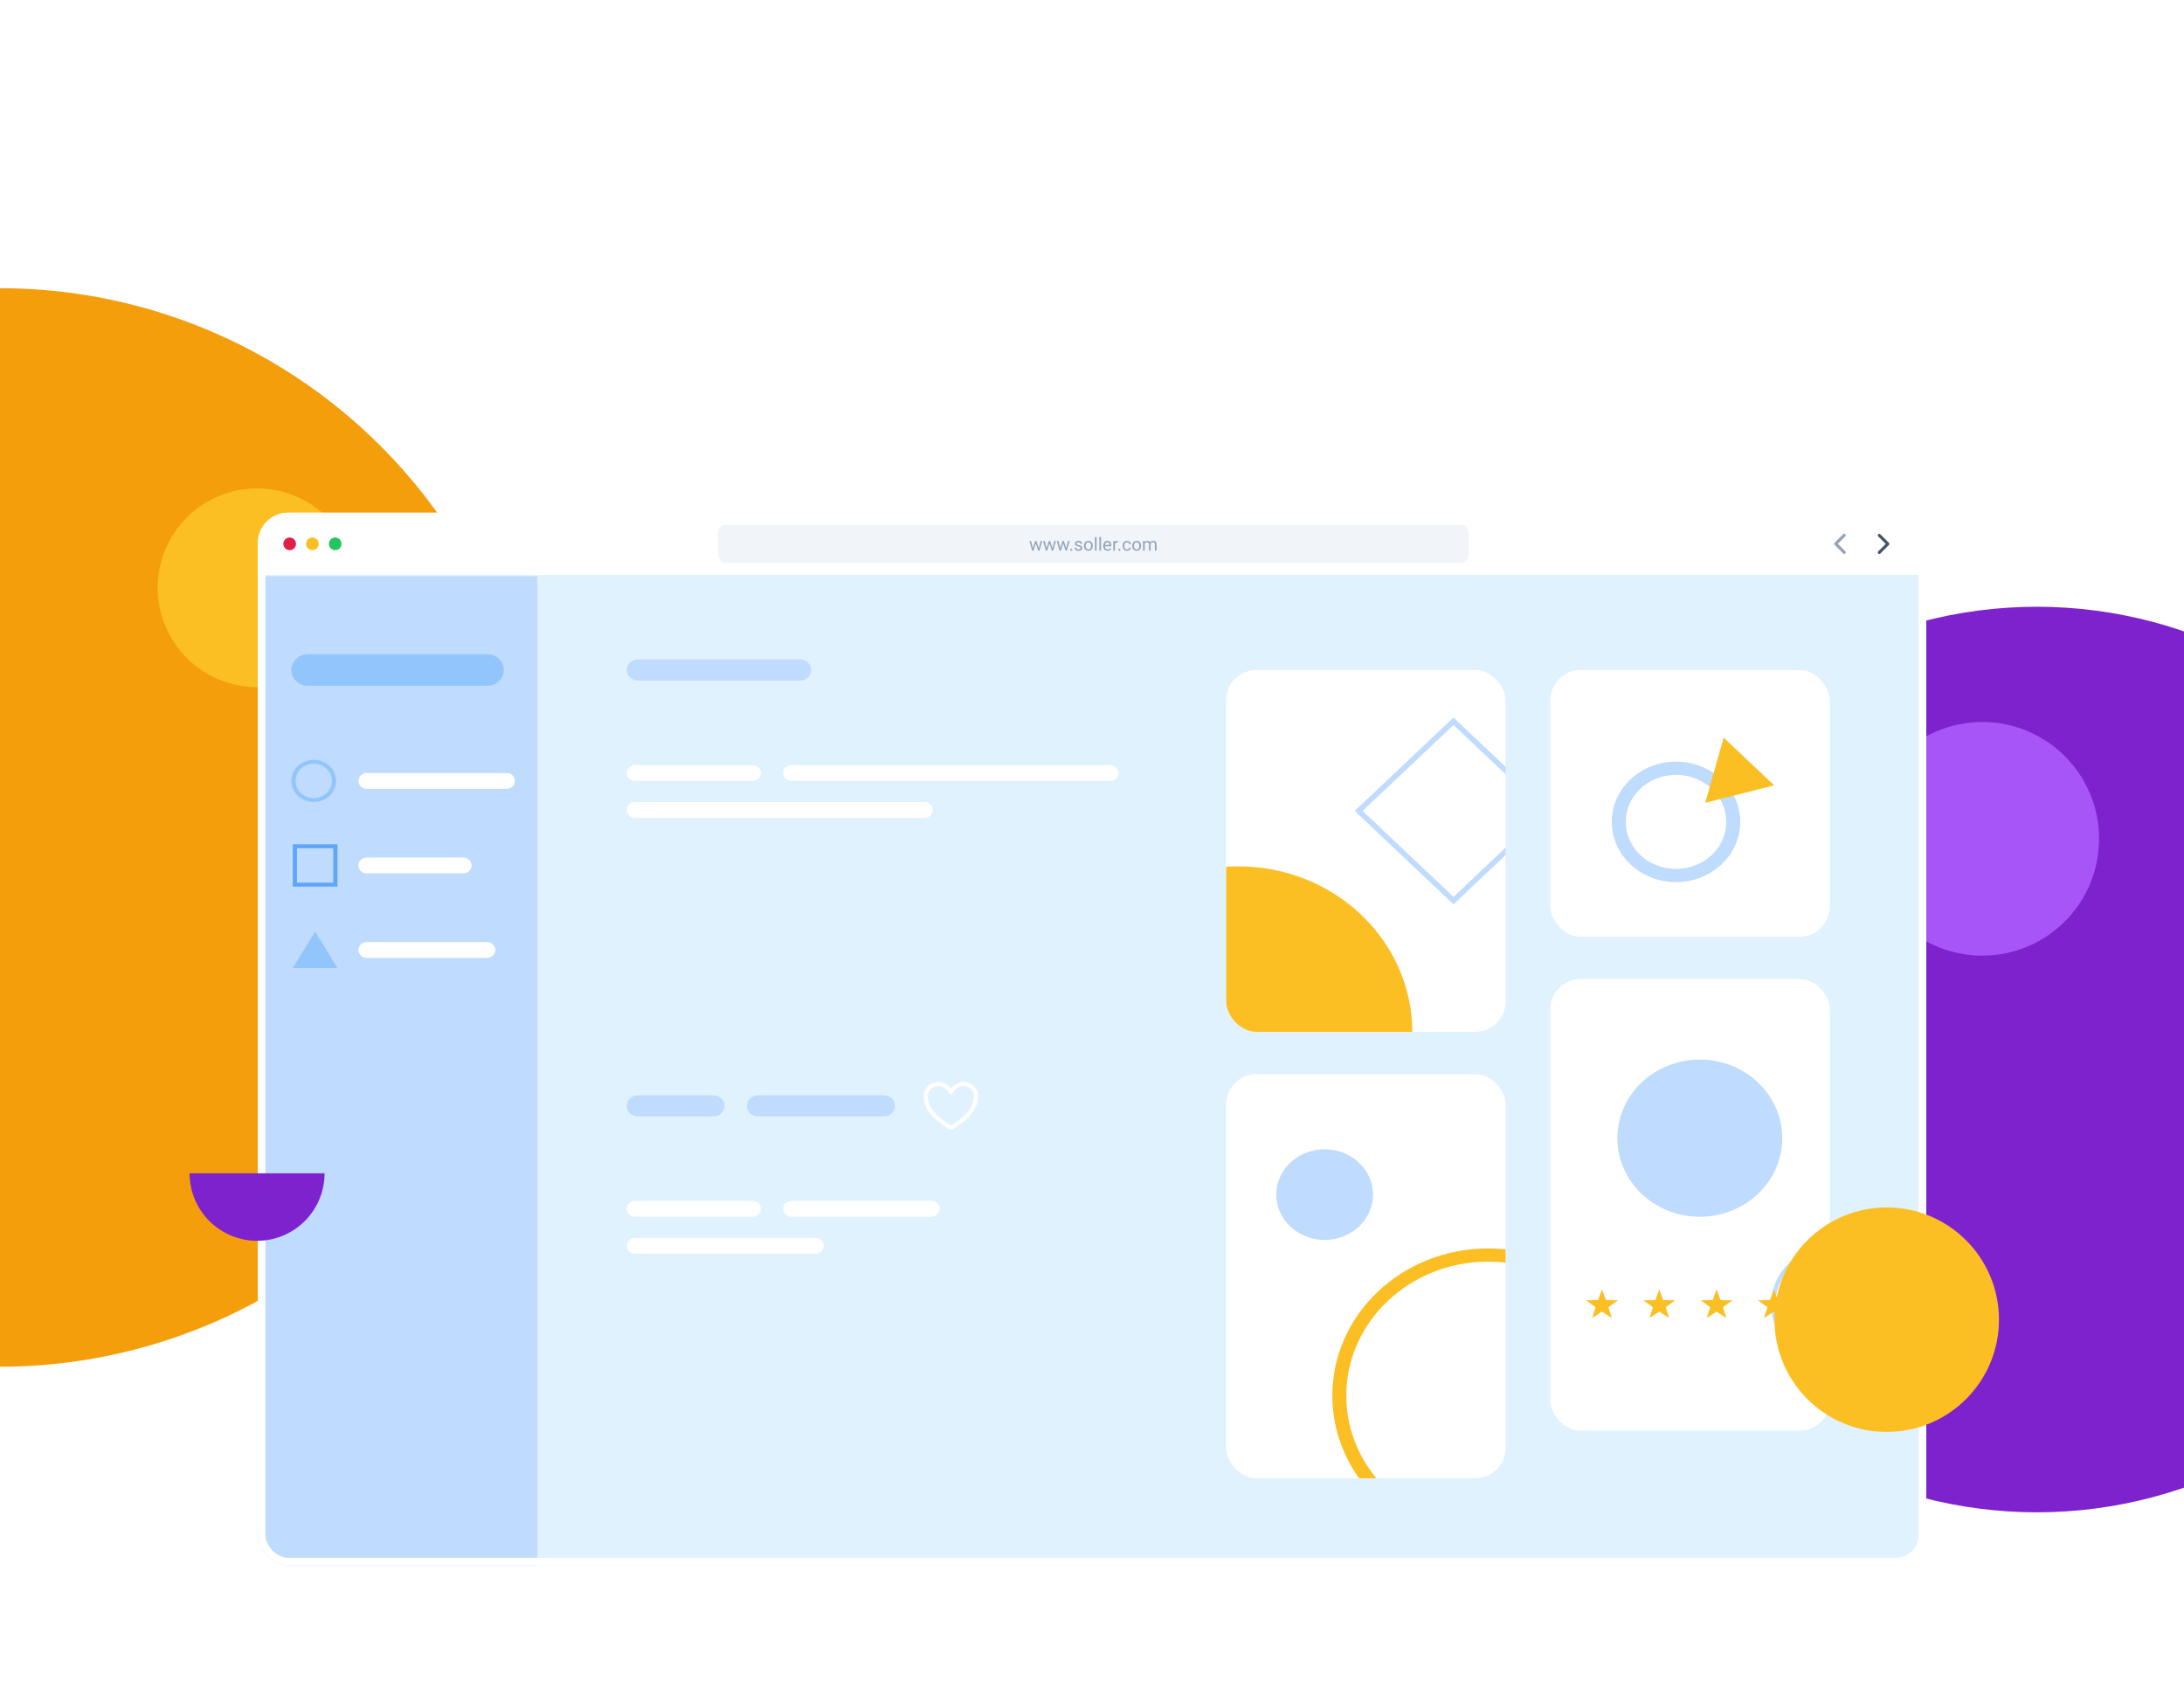 <svg width="1440" height="1122" viewBox="0 0 1440 1122" fill="none" xmlns="http://www.w3.org/2000/svg">
<g clip-path="url(#clip0_76_7953)">
<ellipse cy="545.5" rx="355" ry="355.5" fill="#F59E0B"/>
<ellipse cx="1343" cy="698.5" rx="298" ry="298.5" fill="#7E22CE"/>
<circle cx="1307" cy="553" r="77" fill="#A855F7"/>
<circle cx="169.5" cy="387.5" r="65.5" fill="#FBBF24"/>
<g filter="url(#filter0_dd_76_7953)">
<g clip-path="url(#clip1_76_7953)">
<rect x="170" y="318" width="1100" height="694" rx="20" fill="white"/>
<path d="M190.999 342.694C188.697 342.694 186.832 340.828 186.832 338.527C186.832 336.226 188.697 334.36 190.999 334.36C193.3 334.36 195.165 336.226 195.165 338.527C195.165 340.828 193.3 342.694 190.999 342.694Z" fill="#E11D48"/>
<path d="M205.999 342.694C203.697 342.694 201.832 340.828 201.832 338.527C201.832 336.226 203.697 334.36 205.999 334.36C208.3 334.36 210.165 336.226 210.165 338.527C210.165 340.828 208.3 342.694 205.999 342.694Z" fill="#FBBF24"/>
<path d="M220.999 342.694C218.697 342.694 216.832 340.828 216.832 338.527C216.832 336.226 218.697 334.36 220.999 334.36C223.3 334.36 225.165 336.226 225.165 338.527C225.165 340.828 223.3 342.694 220.999 342.694Z" fill="#22C55E"/>
<path d="M1211.76 338.5L1216.71 343.45C1216.8 343.542 1216.88 343.653 1216.93 343.775C1216.98 343.897 1217.01 344.028 1217.01 344.161C1217.01 344.294 1216.99 344.425 1216.94 344.548C1216.89 344.671 1216.81 344.783 1216.72 344.877C1216.63 344.97 1216.51 345.045 1216.39 345.095C1216.27 345.145 1216.14 345.171 1216 345.169C1215.87 345.168 1215.74 345.141 1215.62 345.088C1215.5 345.036 1215.39 344.96 1215.29 344.864L1209.64 339.207C1209.45 339.02 1209.34 338.765 1209.34 338.5C1209.34 338.235 1209.45 337.981 1209.64 337.793L1215.29 332.136C1215.48 331.954 1215.73 331.853 1216 331.856C1216.26 331.858 1216.51 331.963 1216.7 332.148C1216.88 332.334 1216.99 332.585 1216.99 332.847C1216.99 333.109 1216.89 333.362 1216.71 333.55L1211.76 338.5Z" fill="#94A3B8"/>
<path d="M1243.31 338.571L1238.36 333.621C1238.18 333.433 1238.08 333.18 1238.08 332.918C1238.08 332.656 1238.19 332.405 1238.37 332.22C1238.56 332.034 1238.81 331.929 1239.07 331.927C1239.34 331.925 1239.59 332.025 1239.78 332.207L1245.43 337.864C1245.62 338.052 1245.73 338.306 1245.73 338.571C1245.73 338.837 1245.62 339.091 1245.43 339.278L1239.78 344.935C1239.59 345.118 1239.34 345.218 1239.07 345.216C1238.81 345.214 1238.56 345.109 1238.37 344.923C1238.19 344.738 1238.08 344.487 1238.08 344.225C1238.08 343.963 1238.18 343.71 1238.36 343.521L1243.31 338.571V338.571Z" fill="#475569"/>
<rect x="473.516" y="326" width="494.903" height="25" rx="5" fill="#F1F5F9"/>
<path d="M680.9 341.875L682.529 336.66H683.244L683.104 337.697L681.445 343H680.748L680.9 341.875ZM679.805 336.66L681.193 341.934L681.293 343H680.561L678.721 336.66H679.805ZM684.803 341.893L686.127 336.66H687.205L685.365 343H684.639L684.803 341.893ZM683.402 336.66L684.996 341.787L685.178 343H684.486L682.781 337.686L682.641 336.66H683.402ZM689.924 341.875L691.553 336.66H692.268L692.127 337.697L690.469 343H689.771L689.924 341.875ZM688.828 336.66L690.217 341.934L690.316 343H689.584L687.744 336.66H688.828ZM693.826 341.893L695.15 336.66H696.229L694.389 343H693.662L693.826 341.893ZM692.426 336.66L694.02 341.787L694.201 343H693.51L691.805 337.686L691.664 336.66H692.426ZM698.947 341.875L700.576 336.66H701.291L701.15 337.697L699.492 343H698.795L698.947 341.875ZM697.852 336.66L699.24 341.934L699.34 343H698.607L696.768 336.66H697.852ZM702.85 341.893L704.174 336.66H705.252L703.412 343H702.686L702.85 341.893ZM701.449 336.66L703.043 341.787L703.225 343H702.533L700.828 337.686L700.688 336.66H701.449ZM705.656 342.426C705.656 342.242 705.713 342.088 705.826 341.963C705.943 341.834 706.111 341.77 706.33 341.77C706.549 341.77 706.715 341.834 706.828 341.963C706.945 342.088 707.004 342.242 707.004 342.426C707.004 342.605 706.945 342.758 706.828 342.883C706.715 343.008 706.549 343.07 706.33 343.07C706.111 343.07 705.943 343.008 705.826 342.883C705.713 342.758 705.656 342.605 705.656 342.426ZM712.494 341.318C712.494 341.162 712.459 341.018 712.389 340.885C712.322 340.748 712.184 340.625 711.973 340.516C711.766 340.402 711.453 340.305 711.035 340.223C710.684 340.148 710.365 340.061 710.08 339.959C709.799 339.857 709.559 339.734 709.359 339.59C709.164 339.445 709.014 339.275 708.908 339.08C708.803 338.885 708.75 338.656 708.75 338.395C708.75 338.145 708.805 337.908 708.914 337.686C709.027 337.463 709.186 337.266 709.389 337.094C709.596 336.922 709.844 336.787 710.133 336.689C710.422 336.592 710.744 336.543 711.1 336.543C711.607 336.543 712.041 336.633 712.4 336.812C712.76 336.992 713.035 337.232 713.227 337.533C713.418 337.83 713.514 338.16 713.514 338.523H712.43C712.43 338.348 712.377 338.178 712.271 338.014C712.17 337.846 712.02 337.707 711.82 337.598C711.625 337.488 711.385 337.434 711.1 337.434C710.799 337.434 710.555 337.48 710.367 337.574C710.184 337.664 710.049 337.779 709.963 337.92C709.881 338.061 709.84 338.209 709.84 338.365C709.84 338.482 709.859 338.588 709.898 338.682C709.941 338.771 710.016 338.855 710.121 338.934C710.227 339.008 710.375 339.078 710.566 339.145C710.758 339.211 711.002 339.277 711.299 339.344C711.818 339.461 712.246 339.602 712.582 339.766C712.918 339.93 713.168 340.131 713.332 340.369C713.496 340.607 713.578 340.896 713.578 341.236C713.578 341.514 713.52 341.768 713.402 341.998C713.289 342.229 713.123 342.428 712.904 342.596C712.689 342.76 712.432 342.889 712.131 342.982C711.834 343.072 711.5 343.117 711.129 343.117C710.57 343.117 710.098 343.018 709.711 342.818C709.324 342.619 709.031 342.361 708.832 342.045C708.633 341.729 708.533 341.395 708.533 341.043H709.623C709.639 341.34 709.725 341.576 709.881 341.752C710.037 341.924 710.229 342.047 710.455 342.121C710.682 342.191 710.906 342.227 711.129 342.227C711.426 342.227 711.674 342.188 711.873 342.109C712.076 342.031 712.23 341.924 712.336 341.787C712.441 341.65 712.494 341.494 712.494 341.318ZM714.715 339.9V339.766C714.715 339.309 714.781 338.885 714.914 338.494C715.047 338.1 715.238 337.758 715.488 337.469C715.738 337.176 716.041 336.949 716.396 336.789C716.752 336.625 717.15 336.543 717.592 336.543C718.037 336.543 718.438 336.625 718.793 336.789C719.152 336.949 719.457 337.176 719.707 337.469C719.961 337.758 720.154 338.1 720.287 338.494C720.42 338.885 720.486 339.309 720.486 339.766V339.9C720.486 340.357 720.42 340.781 720.287 341.172C720.154 341.562 719.961 341.904 719.707 342.197C719.457 342.486 719.154 342.713 718.799 342.877C718.447 343.037 718.049 343.117 717.604 343.117C717.158 343.117 716.758 343.037 716.402 342.877C716.047 342.713 715.742 342.486 715.488 342.197C715.238 341.904 715.047 341.562 714.914 341.172C714.781 340.781 714.715 340.357 714.715 339.9ZM715.799 339.766V339.9C715.799 340.217 715.836 340.516 715.91 340.797C715.984 341.074 716.096 341.32 716.244 341.535C716.396 341.75 716.586 341.92 716.812 342.045C717.039 342.166 717.303 342.227 717.604 342.227C717.9 342.227 718.16 342.166 718.383 342.045C718.609 341.92 718.797 341.75 718.945 341.535C719.094 341.32 719.205 341.074 719.279 340.797C719.357 340.516 719.396 340.217 719.396 339.9V339.766C719.396 339.453 719.357 339.158 719.279 338.881C719.205 338.6 719.092 338.352 718.939 338.137C718.791 337.918 718.604 337.746 718.377 337.621C718.154 337.496 717.893 337.434 717.592 337.434C717.295 337.434 717.033 337.496 716.807 337.621C716.584 337.746 716.396 337.918 716.244 338.137C716.096 338.352 715.984 338.6 715.91 338.881C715.836 339.158 715.799 339.453 715.799 339.766ZM723.023 334V343H721.934V334H723.023ZM725.941 334V343H724.852V334H725.941ZM730.312 343.117C729.871 343.117 729.471 343.043 729.111 342.895C728.756 342.742 728.449 342.529 728.191 342.256C727.938 341.982 727.742 341.658 727.605 341.283C727.469 340.908 727.4 340.498 727.4 340.053V339.807C727.4 339.291 727.477 338.832 727.629 338.43C727.781 338.023 727.988 337.68 728.25 337.398C728.512 337.117 728.809 336.904 729.141 336.76C729.473 336.615 729.816 336.543 730.172 336.543C730.625 336.543 731.016 336.621 731.344 336.777C731.676 336.934 731.947 337.152 732.158 337.434C732.369 337.711 732.525 338.039 732.627 338.418C732.729 338.793 732.779 339.203 732.779 339.648V340.135H728.045V339.25H731.695V339.168C731.68 338.887 731.621 338.613 731.52 338.348C731.422 338.082 731.266 337.863 731.051 337.691C730.836 337.52 730.543 337.434 730.172 337.434C729.926 337.434 729.699 337.486 729.492 337.592C729.285 337.693 729.107 337.846 728.959 338.049C728.811 338.252 728.695 338.5 728.613 338.793C728.531 339.086 728.49 339.424 728.49 339.807V340.053C728.49 340.354 728.531 340.637 728.613 340.902C728.699 341.164 728.822 341.395 728.982 341.594C729.146 341.793 729.344 341.949 729.574 342.062C729.809 342.176 730.074 342.232 730.371 342.232C730.754 342.232 731.078 342.154 731.344 341.998C731.609 341.842 731.842 341.633 732.041 341.371L732.697 341.893C732.561 342.1 732.387 342.297 732.176 342.484C731.965 342.672 731.705 342.824 731.396 342.941C731.092 343.059 730.73 343.117 730.312 343.117ZM735.129 337.656V343H734.045V336.66H735.1L735.129 337.656ZM737.109 336.625L737.104 337.633C737.014 337.613 736.928 337.602 736.846 337.598C736.768 337.59 736.678 337.586 736.576 337.586C736.326 337.586 736.105 337.625 735.914 337.703C735.723 337.781 735.561 337.891 735.428 338.031C735.295 338.172 735.189 338.34 735.111 338.535C735.037 338.727 734.988 338.938 734.965 339.168L734.66 339.344C734.66 338.961 734.697 338.602 734.771 338.266C734.85 337.93 734.969 337.633 735.129 337.375C735.289 337.113 735.492 336.91 735.738 336.766C735.988 336.617 736.285 336.543 736.629 336.543C736.707 336.543 736.797 336.553 736.898 336.572C737 336.588 737.07 336.605 737.109 336.625ZM737.402 342.426C737.402 342.242 737.459 342.088 737.572 341.963C737.689 341.834 737.857 341.77 738.076 341.77C738.295 341.77 738.461 341.834 738.574 341.963C738.691 342.088 738.75 342.242 738.75 342.426C738.75 342.605 738.691 342.758 738.574 342.883C738.461 343.008 738.295 343.07 738.076 343.07C737.857 343.07 737.689 343.008 737.572 342.883C737.459 342.758 737.402 342.605 737.402 342.426ZM743.086 342.227C743.344 342.227 743.582 342.174 743.801 342.068C744.02 341.963 744.199 341.818 744.34 341.635C744.48 341.447 744.561 341.234 744.58 340.996H745.611C745.592 341.371 745.465 341.721 745.23 342.045C745 342.365 744.697 342.625 744.322 342.824C743.947 343.02 743.535 343.117 743.086 343.117C742.609 343.117 742.193 343.033 741.838 342.865C741.486 342.697 741.193 342.467 740.959 342.174C740.729 341.881 740.555 341.545 740.438 341.166C740.324 340.783 740.268 340.379 740.268 339.953V339.707C740.268 339.281 740.324 338.879 740.438 338.5C740.555 338.117 740.729 337.779 740.959 337.486C741.193 337.193 741.486 336.963 741.838 336.795C742.193 336.627 742.609 336.543 743.086 336.543C743.582 336.543 744.016 336.645 744.387 336.848C744.758 337.047 745.049 337.32 745.26 337.668C745.475 338.012 745.592 338.402 745.611 338.84H744.58C744.561 338.578 744.486 338.342 744.357 338.131C744.232 337.92 744.061 337.752 743.842 337.627C743.627 337.498 743.375 337.434 743.086 337.434C742.754 337.434 742.475 337.5 742.248 337.633C742.025 337.762 741.848 337.938 741.715 338.16C741.586 338.379 741.492 338.623 741.434 338.893C741.379 339.158 741.352 339.43 741.352 339.707V339.953C741.352 340.23 741.379 340.504 741.434 340.773C741.488 341.043 741.58 341.287 741.709 341.506C741.842 341.725 742.02 341.9 742.242 342.033C742.469 342.162 742.75 342.227 743.086 342.227ZM746.543 339.9V339.766C746.543 339.309 746.609 338.885 746.742 338.494C746.875 338.1 747.066 337.758 747.316 337.469C747.566 337.176 747.869 336.949 748.225 336.789C748.58 336.625 748.979 336.543 749.42 336.543C749.865 336.543 750.266 336.625 750.621 336.789C750.98 336.949 751.285 337.176 751.535 337.469C751.789 337.758 751.982 338.1 752.115 338.494C752.248 338.885 752.314 339.309 752.314 339.766V339.9C752.314 340.357 752.248 340.781 752.115 341.172C751.982 341.562 751.789 341.904 751.535 342.197C751.285 342.486 750.982 342.713 750.627 342.877C750.275 343.037 749.877 343.117 749.432 343.117C748.986 343.117 748.586 343.037 748.23 342.877C747.875 342.713 747.57 342.486 747.316 342.197C747.066 341.904 746.875 341.562 746.742 341.172C746.609 340.781 746.543 340.357 746.543 339.9ZM747.627 339.766V339.9C747.627 340.217 747.664 340.516 747.738 340.797C747.812 341.074 747.924 341.32 748.072 341.535C748.225 341.75 748.414 341.92 748.641 342.045C748.867 342.166 749.131 342.227 749.432 342.227C749.729 342.227 749.988 342.166 750.211 342.045C750.438 341.92 750.625 341.75 750.773 341.535C750.922 341.32 751.033 341.074 751.107 340.797C751.186 340.516 751.225 340.217 751.225 339.9V339.766C751.225 339.453 751.186 339.158 751.107 338.881C751.033 338.6 750.92 338.352 750.768 338.137C750.619 337.918 750.432 337.746 750.205 337.621C749.982 337.496 749.721 337.434 749.42 337.434C749.123 337.434 748.861 337.496 748.635 337.621C748.412 337.746 748.225 337.918 748.072 338.137C747.924 338.352 747.812 338.6 747.738 338.881C747.664 339.158 747.627 339.453 747.627 339.766ZM754.752 337.92V343H753.662V336.66H754.693L754.752 337.92ZM754.529 339.59L754.025 339.572C754.029 339.139 754.086 338.738 754.195 338.371C754.305 338 754.467 337.678 754.682 337.404C754.896 337.131 755.164 336.92 755.484 336.771C755.805 336.619 756.176 336.543 756.598 336.543C756.895 336.543 757.168 336.586 757.418 336.672C757.668 336.754 757.885 336.885 758.068 337.064C758.252 337.244 758.395 337.475 758.496 337.756C758.598 338.037 758.648 338.377 758.648 338.775V343H757.564V338.828C757.564 338.496 757.508 338.23 757.395 338.031C757.285 337.832 757.129 337.688 756.926 337.598C756.723 337.504 756.484 337.457 756.211 337.457C755.891 337.457 755.623 337.514 755.408 337.627C755.193 337.74 755.021 337.896 754.893 338.096C754.764 338.295 754.67 338.523 754.611 338.781C754.557 339.035 754.529 339.305 754.529 339.59ZM758.637 338.992L757.91 339.215C757.914 338.867 757.971 338.533 758.08 338.213C758.193 337.893 758.355 337.607 758.566 337.357C758.781 337.107 759.045 336.91 759.357 336.766C759.67 336.617 760.027 336.543 760.43 336.543C760.77 336.543 761.07 336.588 761.332 336.678C761.598 336.768 761.82 336.906 762 337.094C762.184 337.277 762.322 337.514 762.416 337.803C762.51 338.092 762.557 338.436 762.557 338.834V343H761.467V338.822C761.467 338.467 761.41 338.191 761.297 337.996C761.188 337.797 761.031 337.658 760.828 337.58C760.629 337.498 760.391 337.457 760.113 337.457C759.875 337.457 759.664 337.498 759.48 337.58C759.297 337.662 759.143 337.775 759.018 337.92C758.893 338.061 758.797 338.223 758.73 338.406C758.668 338.59 758.637 338.785 758.637 338.992Z" fill="#94A3B8"/>
<rect x="170" y="359" width="1100" height="653" fill="#E0F2FE"/>
<path d="M170 359.871H354.255V1012H170V359.871Z" fill="#BFDBFE"/>
<path d="M192.109 421.688C192.109 415.918 197.059 411.24 203.165 411.24H321.088C327.193 411.24 332.143 415.918 332.143 421.688V421.688C332.143 427.459 327.193 432.136 321.088 432.136H203.165C197.059 432.136 192.109 427.459 192.109 421.688V421.688Z" fill="#93C5FD"/>
<path d="M236.332 494.824C236.332 491.938 238.807 489.6 241.86 489.6H333.987C337.04 489.6 339.515 491.938 339.515 494.824V494.824C339.515 497.709 337.04 500.048 333.987 500.048H241.86C238.807 500.048 236.332 497.709 236.332 494.824V494.824Z" fill="white"/>
<path d="M236.332 550.546C236.332 547.661 238.807 545.322 241.86 545.322H305.428C308.48 545.322 310.955 547.661 310.955 550.546V550.546C310.955 553.431 308.48 555.77 305.428 555.77H241.86C238.807 555.77 236.332 553.431 236.332 550.546V550.546Z" fill="white"/>
<path d="M236.332 606.269C236.332 603.384 238.807 601.045 241.86 601.045H321.089C324.142 601.045 326.617 603.384 326.617 606.269V606.269C326.617 609.154 324.142 611.493 321.089 611.493H241.86C238.807 611.493 236.332 609.154 236.332 606.269V606.269Z" fill="white"/>
<path fill-rule="evenodd" clip-rule="evenodd" d="M206.85 506.143C213.464 506.143 218.826 501.075 218.826 494.824C218.826 488.573 213.464 483.506 206.85 483.506C200.235 483.506 194.873 488.573 194.873 494.824C194.873 501.075 200.235 506.143 206.85 506.143ZM206.85 508.755C214.991 508.755 221.59 502.518 221.59 494.824C221.59 487.131 214.991 480.894 206.85 480.894C198.709 480.894 192.109 487.131 192.109 494.824C192.109 502.518 198.709 508.755 206.85 508.755Z" fill="#93C5FD"/>
<path d="M413.215 421.688C413.215 417.841 416.515 414.723 420.585 414.723H527.453C531.523 414.723 534.823 417.841 534.823 421.688V421.688C534.823 425.535 531.523 428.653 527.453 428.653H420.585C416.515 428.653 413.215 425.535 413.215 421.688V421.688Z" fill="#BFDBFE"/>
<path fill-rule="evenodd" clip-rule="evenodd" d="M608.985 702.531C609.039 697.565 613.214 693.336 618.579 693.336C621.873 693.336 624.295 694.877 625.841 696.327C626.271 696.731 626.641 697.134 626.95 697.505C627.259 697.134 627.629 696.731 628.059 696.327C629.605 694.877 632.028 693.336 635.321 693.336C640.686 693.336 644.861 697.565 644.915 702.531L644.915 702.531C645.017 712.217 636.782 718.918 628.505 724.228C628.046 724.522 627.505 724.68 626.95 724.68C626.396 724.68 625.854 724.522 625.395 724.228C617.117 718.918 608.882 712.217 608.985 702.531L608.985 702.531ZM628.184 700.453C627.95 700.894 627.472 701.172 626.95 701.172C626.428 701.172 625.951 700.894 625.716 700.453C625.716 700.453 625.715 700.452 625.714 700.45C625.712 700.447 625.71 700.442 625.706 700.435C625.704 700.431 625.701 700.427 625.699 700.422C625.683 700.395 625.657 700.35 625.621 700.29C625.549 700.171 625.436 699.993 625.282 699.776C624.973 699.34 624.51 698.759 623.894 698.181C622.656 697.019 620.893 695.948 618.579 695.948C614.831 695.948 611.789 698.925 611.749 702.557M628.184 700.453C628.185 700.453 628.185 700.452 628.186 700.45C628.189 700.445 628.194 700.436 628.202 700.422C628.217 700.395 628.243 700.35 628.279 700.29C628.351 700.171 628.465 699.993 628.618 699.776C628.927 699.34 629.391 698.759 630.007 698.181C631.244 697.019 633.007 695.948 635.321 695.948C639.069 695.948 642.112 698.925 642.151 702.557C642.237 710.719 635.301 716.711 626.951 722.067L626.95 722.068L626.949 722.067C618.598 716.711 611.662 710.719 611.749 702.557" fill="white"/>
<path d="M413.215 709.008C413.215 705.161 416.515 702.043 420.585 702.043H470.334C474.404 702.043 477.704 705.161 477.704 709.008V709.008C477.704 712.855 474.404 715.974 470.334 715.974H420.585C416.515 715.974 413.215 712.855 413.215 709.008V709.008Z" fill="#BFDBFE"/>
<path d="M492.445 709.008C492.445 705.161 495.745 702.043 499.815 702.043H582.73C586.801 702.043 590.1 705.161 590.1 709.008V709.008C590.1 712.855 586.801 715.974 582.73 715.974H499.815C495.745 715.974 492.445 712.855 492.445 709.008V709.008Z" fill="#BFDBFE"/>
<path d="M413.215 776.92C413.215 774.035 415.69 771.696 418.742 771.696H496.129C499.182 771.696 501.657 774.035 501.657 776.92V776.92C501.657 779.805 499.182 782.144 496.129 782.144H418.742C415.69 782.144 413.215 779.805 413.215 776.92V776.92Z" fill="white"/>
<path d="M413.215 801.299C413.215 798.414 415.69 796.075 418.742 796.075H537.587C540.64 796.075 543.114 798.414 543.114 801.299V801.299C543.114 804.184 540.64 806.523 537.587 806.523H418.742C415.69 806.523 413.215 804.184 413.215 801.299V801.299Z" fill="white"/>
<path d="M516.398 776.92C516.398 774.035 518.873 771.696 521.926 771.696H614.053C617.106 771.696 619.581 774.035 619.581 776.92V776.92C619.581 779.805 617.106 782.144 614.053 782.144H521.926C518.873 782.144 516.398 779.805 516.398 776.92V776.92Z" fill="white"/>
<path d="M413.215 489.6C413.215 486.715 415.69 484.376 418.742 484.376H496.129C499.182 484.376 501.657 486.715 501.657 489.6V489.6C501.657 492.485 499.182 494.824 496.129 494.824H418.742C415.69 494.824 413.215 492.485 413.215 489.6V489.6Z" fill="white"/>
<path d="M413.215 513.979C413.215 511.094 415.69 508.755 418.742 508.755H609.446C612.499 508.755 614.974 511.094 614.974 513.979V513.979C614.974 516.864 612.499 519.203 609.446 519.203H418.742C415.69 519.203 413.215 516.864 413.215 513.979V513.979Z" fill="white"/>
<path d="M516.398 489.6C516.398 486.715 518.873 484.376 521.926 484.376H731.976C735.029 484.376 737.504 486.715 737.504 489.6V489.6C737.504 492.485 735.029 494.824 731.976 494.824H521.926C518.873 494.824 516.398 492.485 516.398 489.6V489.6Z" fill="white"/>
<path fill-rule="evenodd" clip-rule="evenodd" d="M219.748 539.228H195.795V561.866H219.748V539.228ZM193.031 536.616V564.478H222.512V536.616H193.031Z" fill="#60A5FA"/>
<g clip-path="url(#clip2_76_7953)">
<rect x="808.441" y="421.688" width="184.255" height="238.563" rx="20" fill="white"/>
<path d="M931.179 660.457C931.179 720.825 879.826 769.762 816.478 769.762C753.131 769.762 701.777 720.825 701.777 660.457C701.777 600.09 753.131 551.152 816.478 551.152C879.826 551.152 931.179 600.09 931.179 660.457Z" fill="#FBBF24"/>
<path fill-rule="evenodd" clip-rule="evenodd" d="M1018.28 514.598L958.344 457.957L898.411 514.598L958.344 571.238L1018.28 514.598ZM958.344 453.032L893.2 514.598L958.344 576.163L1023.49 514.598L958.344 453.032Z" fill="#BFDBFE"/>
</g>
<path d="M207.772 594.08L222.512 618.209H193.031L207.772 594.08Z" fill="#93C5FD"/>
<rect x="1022.18" y="421.688" width="184.255" height="175.875" rx="20" fill="white"/>
<path fill-rule="evenodd" clip-rule="evenodd" d="M1105.06 552.826C1123.43 552.826 1138.2 538.882 1138.2 521.827C1138.2 504.772 1123.43 490.829 1105.06 490.829C1086.69 490.829 1071.92 504.772 1071.92 521.827C1071.92 538.882 1086.69 552.826 1105.06 552.826ZM1105.06 561.532C1128.45 561.532 1147.41 543.756 1147.41 521.827C1147.41 499.899 1128.45 482.122 1105.06 482.122C1081.67 482.122 1062.71 499.899 1062.71 521.827C1062.71 543.756 1081.67 561.532 1105.06 561.532Z" fill="#BFDBFE"/>
<path d="M1124.31 509.26L1136.49 466.288L1169.78 497.746L1124.31 509.26Z" fill="#FBBF24"/>
<g clip-path="url(#clip3_76_7953)">
<rect x="808.441" y="688.112" width="184.255" height="266.424" rx="20" fill="white"/>
<path fill-rule="evenodd" clip-rule="evenodd" d="M981.179 988.492C1032.82 988.492 1074.69 948.926 1074.69 900.119C1074.69 851.312 1032.82 811.747 981.179 811.747C929.535 811.747 887.67 851.312 887.67 900.119C887.67 948.926 929.535 988.492 981.179 988.492ZM981.179 997.199C1037.91 997.199 1083.9 953.735 1083.9 900.119C1083.9 846.504 1037.91 803.04 981.179 803.04C924.447 803.04 878.457 846.504 878.457 900.119C878.457 953.735 924.447 997.199 981.179 997.199Z" fill="#FBBF24"/>
<path d="M905.173 767.54C905.173 783.998 890.943 797.34 873.389 797.34C855.836 797.34 841.605 783.998 841.605 767.54C841.605 751.082 855.836 737.74 873.389 737.74C890.943 737.74 905.173 751.082 905.173 767.54Z" fill="#BFDBFE"/>
<path fill-rule="evenodd" clip-rule="evenodd" d="M873.389 794.728C889.438 794.728 902.409 782.536 902.409 767.54C902.409 752.544 889.438 740.352 873.389 740.352C857.341 740.352 844.369 752.544 844.369 767.54C844.369 782.536 857.341 794.728 873.389 794.728ZM873.389 797.34C890.943 797.34 905.173 783.998 905.173 767.54C905.173 751.082 890.943 737.74 873.389 737.74C855.836 737.74 841.605 751.082 841.605 767.54C841.605 783.998 855.836 797.34 873.389 797.34Z" fill="#BFDBFE"/>
</g>
<g clip-path="url(#clip4_76_7953)">
<rect x="1022.18" y="625.424" width="184.255" height="297.768" rx="20" fill="white"/>
<path d="M1248.81 840.043C1248.81 861.442 1230.66 878.788 1208.27 878.788C1185.89 878.788 1167.74 861.442 1167.74 840.043C1167.74 818.645 1185.89 801.299 1208.27 801.299C1230.66 801.299 1248.81 818.645 1248.81 840.043Z" fill="white"/>
<path fill-rule="evenodd" clip-rule="evenodd" d="M1208.27 876.176C1229.11 876.176 1246.05 860.027 1246.05 840.043C1246.05 820.06 1229.11 803.911 1208.27 803.911C1187.44 803.911 1170.5 820.06 1170.5 840.043C1170.5 860.027 1187.44 876.176 1208.27 876.176ZM1208.27 878.788C1230.66 878.788 1248.81 861.442 1248.81 840.043C1248.81 818.645 1230.66 801.299 1208.27 801.299C1185.89 801.299 1167.74 818.645 1167.74 840.043C1167.74 861.442 1185.89 878.788 1208.27 878.788Z" fill="#BFDBFE"/>
<path d="M1175.11 730.339C1175.11 758.95 1150.77 782.144 1120.75 782.144C1090.73 782.144 1066.4 758.95 1066.4 730.339C1066.4 701.728 1090.73 678.534 1120.75 678.534C1150.77 678.534 1175.11 701.728 1175.11 730.339Z" fill="#BFDBFE"/>
<path d="M1056.26 830.03L1058.86 837.097L1066.78 837.25L1060.47 841.77L1062.76 848.931L1056.26 844.657L1049.77 848.931L1052.06 841.77L1045.75 837.25L1053.66 837.097L1056.26 830.03Z" fill="#FBBF24"/>
<path d="M1094.03 830.03L1096.63 837.097L1104.55 837.25L1098.24 841.77L1100.53 848.931L1094.03 844.657L1087.54 848.931L1089.83 841.77L1083.52 837.25L1091.43 837.097L1094.03 830.03Z" fill="#FBBF24"/>
<path d="M1131.81 830.03L1134.41 837.097L1142.32 837.25L1136.01 841.77L1138.31 848.931L1131.81 844.657L1125.31 848.931L1127.6 841.77L1121.29 837.25L1129.21 837.097L1131.81 830.03Z" fill="#FBBF24"/>
<path d="M1169.58 830.03L1172.18 837.097L1180.09 837.25L1173.79 841.77L1176.08 848.931L1169.58 844.657L1163.08 848.931L1165.37 841.77L1159.07 837.25L1166.98 837.097L1169.58 830.03Z" fill="#FBBF24"/>
<path d="M1207.35 830.03L1209.95 837.097L1217.86 837.25L1211.56 841.77L1213.85 848.931L1207.35 844.657L1200.85 848.931L1203.14 841.77L1196.84 837.25L1204.75 837.097L1207.35 830.03Z" fill="#FBBF24"/>
</g>
</g>
<rect x="172.5" y="320.5" width="1095" height="689" rx="17.5" stroke="white" stroke-width="5"/>
</g>
<circle cx="1244" cy="870" r="74" fill="#FBBF24"/>
<path d="M214 773.5C214 779.344 212.849 785.13 210.613 790.529C208.376 795.928 205.098 800.834 200.966 804.966C196.834 809.098 191.928 812.376 186.529 814.613C181.13 816.849 175.344 818 169.5 818C163.656 818 157.87 816.849 152.471 814.613C147.072 812.376 142.166 809.098 138.034 804.966C133.902 800.834 130.624 795.928 128.387 790.529C126.151 785.13 125 779.344 125 773.5L169.5 773.5H214Z" fill="#7E22CE"/>
</g>
<defs>
<filter id="filter0_dd_76_7953" x="150" y="308" width="1140" height="744" filterUnits="userSpaceOnUse" color-interpolation-filters="sRGB">
<feFlood flood-opacity="0" result="BackgroundImageFix"/>
<feColorMatrix in="SourceAlpha" type="matrix" values="0 0 0 0 0 0 0 0 0 0 0 0 0 0 0 0 0 0 127 0" result="hardAlpha"/>
<feOffset/>
<feGaussianBlur stdDeviation="5"/>
<feColorMatrix type="matrix" values="0 0 0 0 0 0 0 0 0 0 0 0 0 0 0 0 0 0 0.07 0"/>
<feBlend mode="normal" in2="BackgroundImageFix" result="effect1_dropShadow_76_7953"/>
<feColorMatrix in="SourceAlpha" type="matrix" values="0 0 0 0 0 0 0 0 0 0 0 0 0 0 0 0 0 0 127 0" result="hardAlpha"/>
<feMorphology radius="5" operator="erode" in="SourceAlpha" result="effect2_dropShadow_76_7953"/>
<feOffset dy="20"/>
<feGaussianBlur stdDeviation="12.5"/>
<feColorMatrix type="matrix" values="0 0 0 0 0 0 0 0 0 0 0 0 0 0 0 0 0 0 0.1 0"/>
<feBlend mode="normal" in2="effect1_dropShadow_76_7953" result="effect2_dropShadow_76_7953"/>
<feBlend mode="normal" in="SourceGraphic" in2="effect2_dropShadow_76_7953" result="shape"/>
</filter>
<clipPath id="clip0_76_7953">
<rect width="1440" height="1122" fill="white"/>
</clipPath>
<clipPath id="clip1_76_7953">
<rect x="170" y="318" width="1100" height="694" rx="20" fill="white"/>
</clipPath>
<clipPath id="clip2_76_7953">
<rect x="808.441" y="421.688" width="184.255" height="238.563" rx="20" fill="white"/>
</clipPath>
<clipPath id="clip3_76_7953">
<rect x="808.441" y="688.112" width="184.255" height="266.424" rx="20" fill="white"/>
</clipPath>
<clipPath id="clip4_76_7953">
<rect x="1022.18" y="625.424" width="184.255" height="297.768" rx="20" fill="white"/>
</clipPath>
</defs>
</svg>
